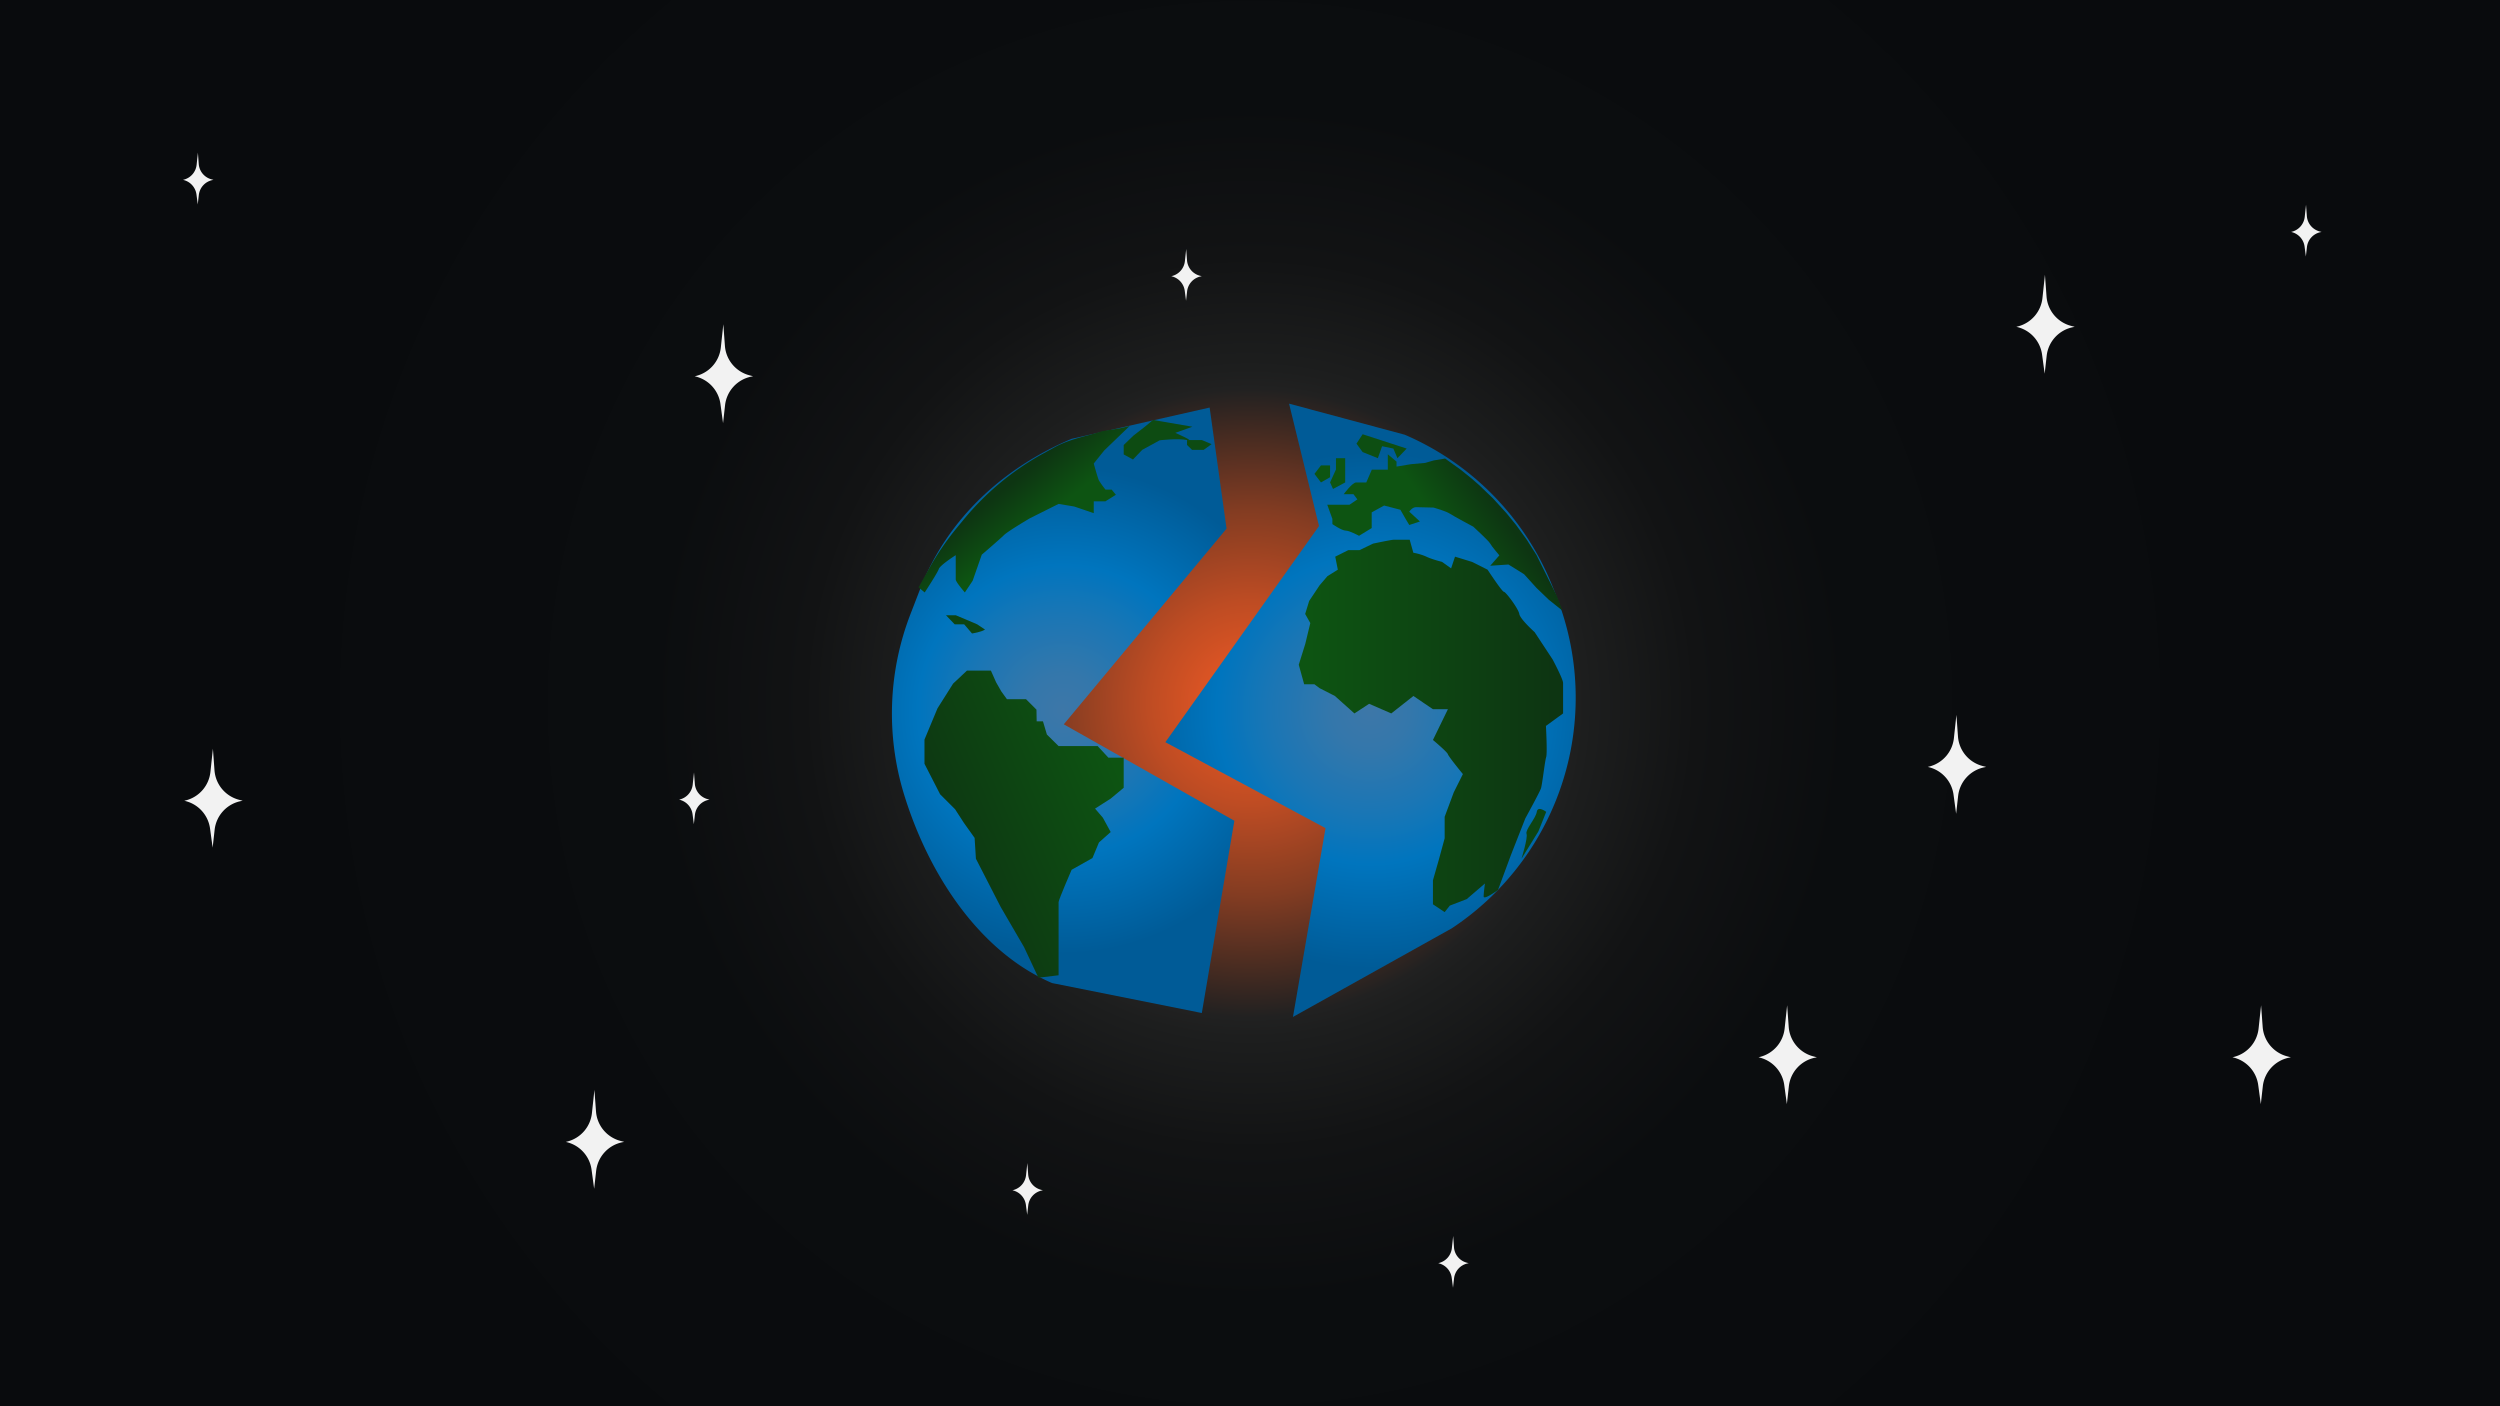 <svg xmlns="http://www.w3.org/2000/svg" xmlns:xlink="http://www.w3.org/1999/xlink" viewBox="0 0 1920 1080"><defs><style>.cls-1{fill:url(#radial-gradient);}.cls-2{fill:url(#radial-gradient-2);}.cls-3{fill:url(#radial-gradient-3);}.cls-4{fill:url(#linear-gradient);}.cls-5{fill:url(#linear-gradient-2);}.cls-6{fill:#0d4412;}.cls-7{fill:url(#linear-gradient-3);}.cls-8{fill:url(#linear-gradient-4);}.cls-9{fill:#0d4b12;}.cls-10{fill:#0d5512;}.cls-11{fill:#0d4e12;}.cls-12{fill:#f2f2f2;}</style><radialGradient id="radial-gradient" cx="960" cy="540" r="778.85" gradientUnits="userSpaceOnUse"><stop offset="0" stop-color="#f15a24"/><stop offset="0.03" stop-color="#e35624"/><stop offset="0.1" stop-color="#be4c23"/><stop offset="0.19" stop-color="#833c22"/><stop offset="0.29" stop-color="#312521"/><stop offset="0.31" stop-color="#212121"/><stop offset="0.33" stop-color="#1d1e1e"/><stop offset="0.44" stop-color="#121314"/><stop offset="0.59" stop-color="#0b0d0f"/><stop offset="1" stop-color="#090b0d"/></radialGradient><radialGradient id="radial-gradient-2" cx="816.5" cy="545.5" r="188.88" gradientUnits="userSpaceOnUse"><stop offset="0" stop-color="#3d77a8"/><stop offset="0.15" stop-color="#3477ab"/><stop offset="0.39" stop-color="#1a76b5"/><stop offset="0.59" stop-color="#0075be"/><stop offset="0.99" stop-color="#005b97"/></radialGradient><radialGradient id="radial-gradient-3" cx="1052.57" r="200.36" xlink:href="#radial-gradient-2"/><linearGradient id="linear-gradient" x1="719.79" y1="656.31" x2="860.9" y2="597.2" gradientUnits="userSpaceOnUse"><stop offset="0" stop-color="#0d3512"/><stop offset="1" stop-color="#0d5412"/></linearGradient><linearGradient id="linear-gradient-2" x1="773.8" y1="373.54" x2="797.8" y2="403.13" gradientUnits="userSpaceOnUse"><stop offset="0" stop-color="#0d3512"/><stop offset="0.97" stop-color="#0d5412"/></linearGradient><linearGradient id="linear-gradient-3" x1="1192.92" y1="557.5" x2="1005.63" y2="557.5" xlink:href="#linear-gradient"/><linearGradient id="linear-gradient-4" x1="1153.4" y1="394.78" x2="1117.13" y2="419.85" xlink:href="#linear-gradient"/></defs><g id="space"><rect class="cls-1" width="1920" height="1080"/></g><g id="earth"><path class="cls-2" d="M929,313,823,337c-52.8,22.37-95.48,61.56-116.17,115l-7.55,19.53a211.84,211.84,0,0,0-4.94,138.68h0C712.58,669.65,750.93,730.41,808,755l115,23,25-147.66L817,556.27,942,406Z"/><path class="cls-3" d="M990,310l23,94L895,570l123,66L993,781l122-68.07a212.29,212.29,0,0,0,82.41-104.64h0a212.33,212.33,0,0,0-1.72-149.42L1193,452a212.35,212.35,0,0,0-114.19-118.14Z"/><path class="cls-4" d="M813,749V692.81C813,691,823,668,823,668l16-9,5-12,9-8-6-11-6-7,12-7.66L863,605V581.87H851.23L843,573H813l-9-8.9L801,554h-4.84l-.16-9-8-8H773.34L769,531l-4-7-4-9H742.65L732,525l-12,19-10,24v18.59L722,610l11.5,11.5,6.79,10.5,8.21,11.5,1,16,19,37,18,30.93,11,23.47Z"/><path class="cls-5" d="M867.5,327.22,848,346l-8,10s3,11,4,13a68.18,68.18,0,0,0,5,7h4.75l3.25,4-8,5h-9v9.1L825,389l-12-2-22,11s-17,10-20,13-17,15-17,15l-7,20-6,9s-7-8-7-10V426.36S722,434,721,437s-10.83,18-10.83,18l-4.72-3.89,8.39-15A211.27,211.27,0,0,1,735,405.21l5.17-6.28a211.51,211.51,0,0,1,27.71-27.87h0a210.72,210.72,0,0,1,33.78-23l8.49-4.65C821.58,337.15,834.62,335,847,331l13-2Z"/><path class="cls-6" d="M756.5,483.5c-3,2-10,3-10,3l-6-7h-7.29l-6.71-7H734l7.5,3.15,9,3.85Z"/><path class="cls-7" d="M1109.5,700.5l-9-6V676.07l4.5-15.73,4.5-16.53V627.29l7-18.79,7-14s-11-13.41-11.5-15.21-11.5-11-11.5-11l11.5-23.61h-11.5l-15-10.17-17,13.4-17-7.4-11.31,7.4-15-13.4-11.74-6-4-3h-7.86l-4.14-15,5-16,3.86-16-3.94-7,3.08-10,8-12,6-7,8-5-2-10,10-5h8.63l10.37-5s14-3,16-3h12.18l2.82,10a42.84,42.84,0,0,1,10,3c4,2,12,4,12,4l7,5,3-9,13,4,12,6s11.14,17,12.57,17,11.17,13,11.8,17,11.8,14,11.8,14l13.83,21s8,15,8,18v23.4l-13.17,9.6s1.17,21,.17,24-3,21-4,24-12,23-12,23l-11,28-10,27s-11,8-11,5,1-10,1-10l-14,12-13,5Z"/><path class="cls-6" d="M1168.5,659.5l13-21,6-15s-6.51-5-7.25,0-9,13.78-7.87,16.89S1168.5,659.5,1168.5,659.5Z"/><path class="cls-8" d="M1144.5,434.5l7-8s-6-7-7-9-13-13-13-13-15-8-18-10-12.5-4.68-12.5-4.68-10.5-.32-13.5-.32-5.18,3.46-5.18,3.46l8.18,7.54-8.18,2.69-2.82-4.69-4-7L1063,388.24l-9.54,5.26v12.05l-9.73,5.95s-7.27-4-10.27-4-10.19-5-10.19-5v-4l-3.94-10.86h17.07l6.06-4.11-3-4H1032s6.54-9,9.54-9h7.77l4.23-9.8h12.3V348.9l6.7,5.6v3.84l11-1.84,11-1,6.5-1.88,8.79-1.47,11.91,8.55,8.45,6.8,5.74,5,10.81,10.39L1156.88,394l7.47,9.18,8.14,11.22L1180,426.2l15.71,31.57L1200,469l-10.5-8.37-9.5-9.13L1170.5,441l-12-7.46Z"/><polygon class="cls-9" points="915.5 345.5 924.41 345.5 930.5 341.1 923 337.95 915.5 337.95 911.63 337.95 911.63 341.73 915.5 345.5"/><path class="cls-9" d="M915.75,327.72l-13.12,4.72s16.12,7,9,5.51-21,.2-21,.2L877.2,345.5l-7.08,7.4L863,349v-7.24l7.5-7.23,9-7,6-5Z"/><polygon class="cls-10" points="1014.5 370.5 1021.5 366.5 1021.5 357.41 1014.5 357.41 1009.51 363.95 1014.5 370.5"/><polygon class="cls-10" points="1026.03 351.9 1026.03 360.56 1021.5 370.5 1023.76 375.51 1033.11 370.5 1033.11 357.41 1033.11 351.9 1026.03 351.9"/><polygon class="cls-11" points="1080.32 344.5 1073.24 351.9 1070.09 344.5 1061.44 342.7 1058.19 351.9 1046.5 347.18 1041.77 340.73 1046.5 333.5 1080.32 344.5"/></g><g id="stars"><path class="cls-12" d="M141.53,615l1.38-.36a25.27,25.27,0,0,0,18.69-21.75L163.52,575l1.21,16.6a25.29,25.29,0,0,0,18.78,22.61l2.87.75-1.47.3a25.27,25.27,0,0,0-20.07,22L163.31,651l-2-14.72A25.27,25.27,0,0,0,141.53,615Z"/><path class="cls-12" d="M434.53,877l1.38-.36a25.27,25.27,0,0,0,18.69-21.75L456.52,837l1.21,16.6a25.29,25.29,0,0,0,18.78,22.61l2.87.75-1.47.3a25.27,25.27,0,0,0-20.07,22L456.31,913l-2-14.72A25.27,25.27,0,0,0,434.53,877Z"/><path class="cls-12" d="M533.53,289l1.38-.36a25.27,25.27,0,0,0,18.69-21.75L555.52,249l1.21,16.6a25.29,25.29,0,0,0,18.78,22.61l2.87.75-1.47.3a25.27,25.27,0,0,0-20.07,22L555.31,325l-2-14.72A25.27,25.27,0,0,0,533.53,289Z"/><path class="cls-12" d="M1548.53,251l1.38-.36a25.27,25.27,0,0,0,18.69-21.75l1.92-17.85,1.21,16.6a25.29,25.29,0,0,0,18.78,22.61l2.87.75-1.47.3a25.27,25.27,0,0,0-20.07,22L1570.31,287l-2-14.72A25.27,25.27,0,0,0,1548.53,251Z"/><path class="cls-12" d="M1714.53,812l1.38-.36a25.27,25.27,0,0,0,18.69-21.75l1.92-17.85,1.21,16.6a25.29,25.29,0,0,0,18.78,22.61l2.87.75-1.47.3a25.27,25.27,0,0,0-20.07,22L1736.31,848l-2-14.72A25.27,25.27,0,0,0,1714.53,812Z"/><path class="cls-12" d="M1480.53,589l1.38-.36a25.27,25.27,0,0,0,18.69-21.75l1.92-17.85,1.21,16.6a25.29,25.29,0,0,0,18.78,22.61l2.87.75-1.47.3a25.27,25.27,0,0,0-20.07,22L1502.31,625l-2-14.72A25.27,25.27,0,0,0,1480.53,589Z"/><path class="cls-12" d="M1350.53,812l1.38-.36a25.27,25.27,0,0,0,18.69-21.75l1.92-17.85,1.21,16.6a25.29,25.29,0,0,0,18.78,22.61l2.87.75-1.47.3a25.27,25.27,0,0,0-20.07,22L1372.31,848l-2-14.72A25.27,25.27,0,0,0,1350.53,812Z"/><path class="cls-12" d="M1104.53,970.14l.72-.19a13.23,13.23,0,0,0,9.78-11.38l1-9.35.63,8.69a13.21,13.21,0,0,0,9.83,11.83l1.5.4-.77.15a13.22,13.22,0,0,0-10.5,11.5l-.81,7.21-1-7.7a13.22,13.22,0,0,0-10.35-11.16Z"/><path class="cls-12" d="M777.53,914.14l.72-.19A13.23,13.23,0,0,0,788,902.57l1-9.35.63,8.69a13.21,13.21,0,0,0,9.83,11.83l1.5.4-.77.15a13.22,13.22,0,0,0-10.5,11.5l-.81,7.21-1-7.7a13.22,13.22,0,0,0-10.35-11.16Z"/><path class="cls-12" d="M521.53,614.14l.72-.19A13.23,13.23,0,0,0,532,602.57l1-9.35.63,8.69a13.21,13.21,0,0,0,9.83,11.83l1.5.4-.77.15a13.22,13.22,0,0,0-10.5,11.5l-.81,7.21-1-7.7a13.22,13.22,0,0,0-10.35-11.16Z"/><path class="cls-12" d="M899.53,212.14l.72-.19A13.23,13.23,0,0,0,910,200.57l1-9.35.63,8.69a13.21,13.21,0,0,0,9.83,11.83l1.5.4-.77.15a13.22,13.22,0,0,0-10.5,11.5l-.81,7.21-1-7.7a13.22,13.22,0,0,0-10.35-11.16Z"/><path class="cls-12" d="M140.53,138.14l.72-.19A13.23,13.23,0,0,0,151,126.57l1-9.35.63,8.69a13.21,13.21,0,0,0,9.83,11.83l1.5.4-.77.15a13.22,13.22,0,0,0-10.5,11.5l-.81,7.21-1-7.7a13.22,13.22,0,0,0-10.35-11.16Z"/><path class="cls-12" d="M1759.53,178.14l.72-.19a13.23,13.23,0,0,0,9.78-11.38l1-9.35.63,8.69a13.21,13.21,0,0,0,9.83,11.83l1.5.4-.77.15a13.22,13.22,0,0,0-10.5,11.5l-.81,7.21-1-7.7a13.22,13.22,0,0,0-10.35-11.16Z"/></g></svg>